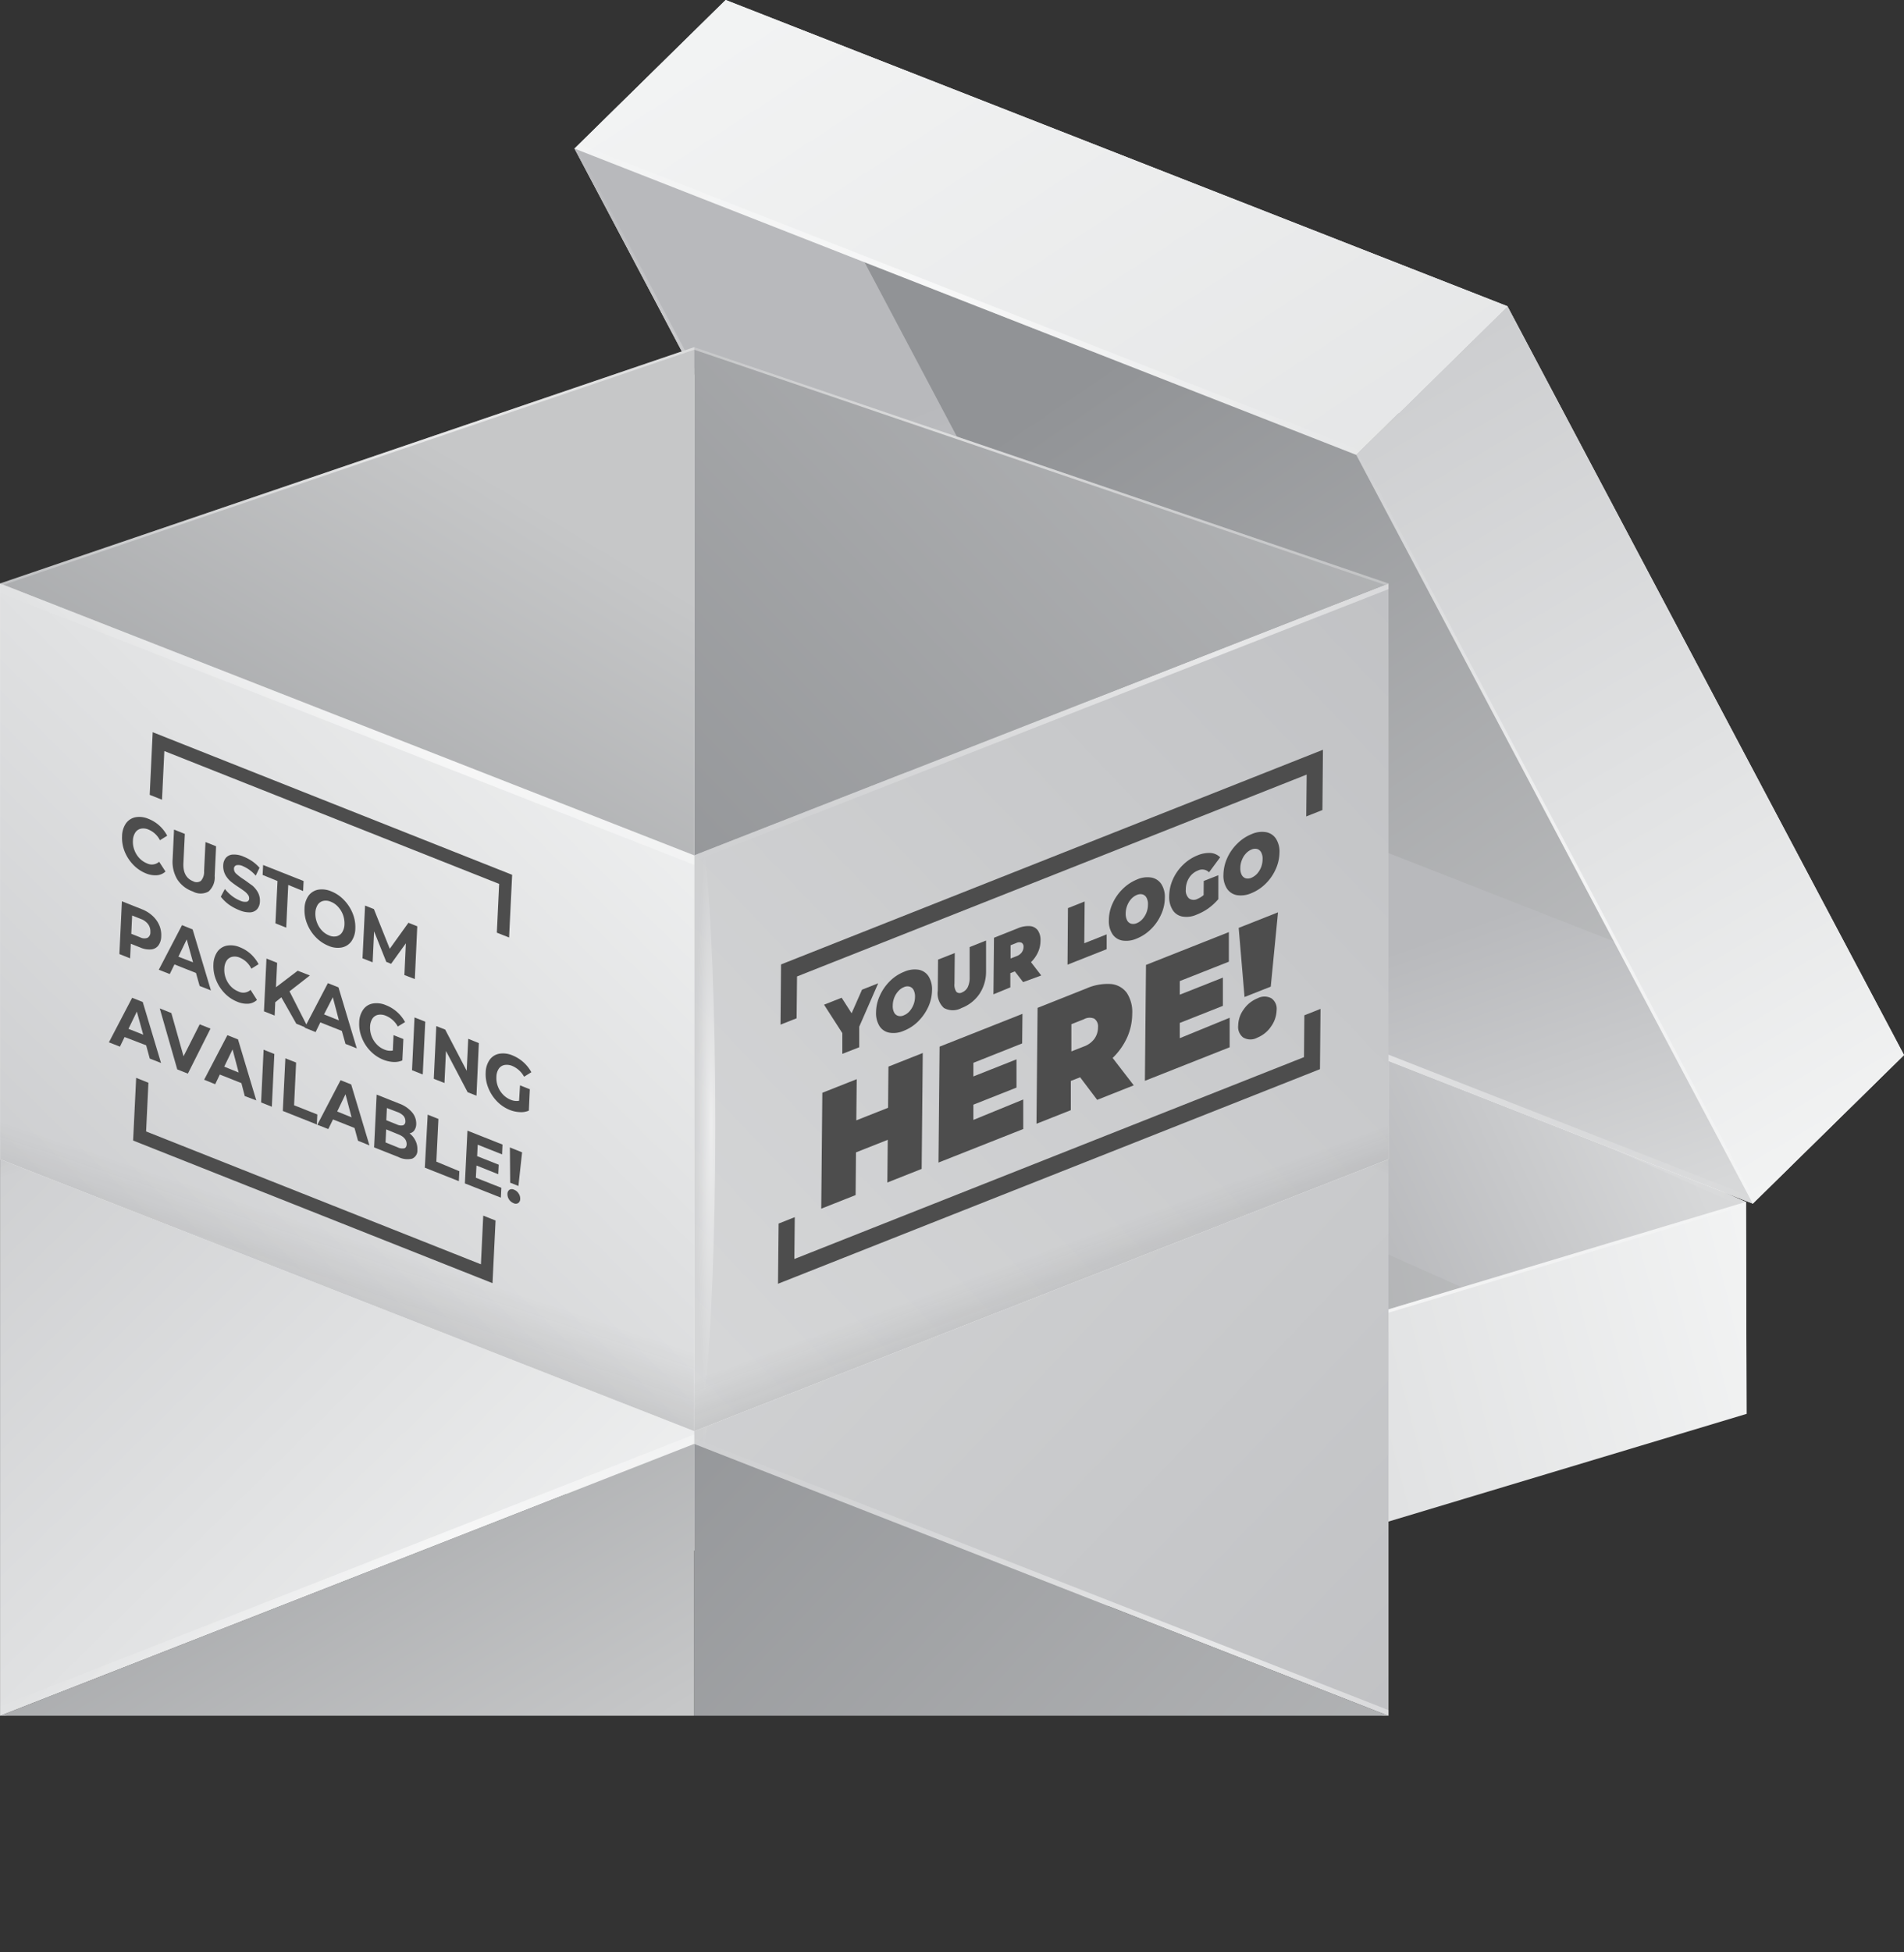 <svg xmlns="http://www.w3.org/2000/svg" xmlns:xlink="http://www.w3.org/1999/xlink" viewBox="0 0 312.25 320.02"><rect x="0" y="0" width="312.25" height="320.02" fill="#333333" stroke="none"/><defs><style>.cls-1{fill:url(#linear-gradient);}.cls-2{fill:none;}.cls-3{isolation:isolate;}.cls-4{clip-path:url(#clip-path);}.cls-5{mask:url(#mask);}.cls-6{fill:url(#linear-gradient-2);}.cls-7{fill:url(#linear-gradient-3);}.cls-8{fill:url(#linear-gradient-4);}.cls-9{fill:url(#linear-gradient-5);}.cls-10,.cls-11,.cls-12,.cls-15,.cls-18,.cls-19,.cls-20,.cls-23,.cls-24,.cls-32,.cls-33,.cls-34,.cls-37,.cls-40,.cls-41,.cls-42,.cls-45,.cls-46{opacity:0.6;}.cls-10,.cls-11,.cls-12,.cls-14,.cls-15,.cls-18,.cls-19,.cls-20,.cls-23,.cls-24,.cls-32,.cls-33,.cls-34,.cls-36,.cls-37,.cls-40,.cls-41,.cls-42,.cls-45,.cls-46{mix-blend-mode:overlay;}.cls-10{fill:url(#linear-gradient-6);}.cls-11{fill:url(#linear-gradient-7);}.cls-12{fill:url(#linear-gradient-8);}.cls-13{fill:url(#linear-gradient-9);}.cls-14,.cls-36{opacity:0.72;}.cls-14{fill:url(#radial-gradient);}.cls-15{fill:url(#linear-gradient-10);}.cls-16{fill:url(#linear-gradient-11);}.cls-17{fill:url(#linear-gradient-12);}.cls-18{fill:url(#radial-gradient-2);}.cls-19{fill:url(#linear-gradient-13);}.cls-20{fill:url(#linear-gradient-14);}.cls-21{fill:url(#linear-gradient-15);}.cls-22{fill:url(#linear-gradient-16);}.cls-23{fill:url(#linear-gradient-17);}.cls-24{fill:url(#linear-gradient-18);}.cls-25,.cls-26,.cls-47,.cls-48{opacity:0.8;mix-blend-mode:multiply;}.cls-25{fill:url(#linear-gradient-19);}.cls-26{fill:url(#linear-gradient-20);}.cls-27{fill:#fff;}.cls-28{fill:url(#linear-gradient-21);}.cls-29{fill:url(#linear-gradient-22);}.cls-30{fill:url(#linear-gradient-23);}.cls-31{fill:url(#linear-gradient-24);}.cls-32{fill:url(#linear-gradient-25);}.cls-33{fill:url(#linear-gradient-26);}.cls-34{fill:url(#linear-gradient-27);}.cls-35{fill:url(#linear-gradient-28);}.cls-36{fill:url(#radial-gradient-3);}.cls-37{fill:url(#linear-gradient-29);}.cls-38{fill:url(#linear-gradient-30);}.cls-39{fill:url(#linear-gradient-31);}.cls-40{fill:url(#radial-gradient-4);}.cls-41{fill:url(#linear-gradient-32);}.cls-42{fill:url(#linear-gradient-33);}.cls-43{fill:url(#linear-gradient-34);}.cls-44{fill:url(#linear-gradient-35);}.cls-45{fill:url(#linear-gradient-36);}.cls-46{fill:url(#linear-gradient-37);}.cls-47{fill:url(#linear-gradient-38);}.cls-48{fill:url(#linear-gradient-39);}.cls-49{fill:#4d4d4d;}</style><linearGradient id="linear-gradient" x1="160.47" y1="250.28" x2="160.47" y2="116.58" gradientUnits="userSpaceOnUse"><stop offset="0"/><stop offset="1" stop-color="#fff"/></linearGradient><clipPath id="clip-path" transform="translate(-7.86)"><rect class="cls-2" y="147.13" width="326.98" height="134.14"/></clipPath><mask id="mask" x="-15.4" y="141.07" width="336.02" height="178.94" maskUnits="userSpaceOnUse"><g transform="translate(-7.86)"><rect class="cls-1" x="-7.54" y="149.78" width="336.02" height="133.17"/></g></mask><linearGradient id="linear-gradient-2" x1="196.5" y1="-55.98" x2="292.28" y2="85.69" gradientTransform="matrix(0.7, 0.71, 0.71, -0.7, 13.83, 30.1)" gradientUnits="userSpaceOnUse"><stop offset="0" stop-color="#919396"/><stop offset="1" stop-color="#c6c7c8"/></linearGradient><linearGradient id="linear-gradient-3" x1="161.13" y1="-49.3" x2="190.06" y2="27.52" gradientTransform="matrix(0.7, 0.71, 0.71, -0.7, 13.83, 30.1)" gradientUnits="userSpaceOnUse"><stop offset="0" stop-color="#b8b9bc"/><stop offset="1" stop-color="#d7d8d9"/></linearGradient><linearGradient id="linear-gradient-4" x1="256.39" y1="33.22" x2="274.35" y2="84.1" xlink:href="#linear-gradient-3"/><linearGradient id="linear-gradient-5" x1="333.38" y1="76.78" x2="251.29" y2="-63.19" gradientTransform="matrix(0.7, 0.71, 0.71, -0.7, 13.83, 30.1)" gradientUnits="userSpaceOnUse"><stop offset="0" stop-color="#f5f6f6"/><stop offset="1" stop-color="#cccdcf"/></linearGradient><linearGradient id="linear-gradient-6" x1="318.73" y1="84.59" x2="241.29" y2="-47.45" gradientTransform="matrix(0.7, 0.71, 0.71, -0.7, 13.83, 30.1)" gradientUnits="userSpaceOnUse"><stop offset="0" stop-color="#fff" stop-opacity="0"/><stop offset="0.46" stop-color="#fff"/><stop offset="0.6" stop-color="#fff" stop-opacity="0.69"/><stop offset="0.74" stop-color="#fff" stop-opacity="0.4"/><stop offset="0.86" stop-color="#fff" stop-opacity="0.18"/><stop offset="0.95" stop-color="#fff" stop-opacity="0.05"/><stop offset="1" stop-color="#fff" stop-opacity="0"/></linearGradient><linearGradient id="linear-gradient-7" x1="190.52" y1="34.4" x2="113.08" y2="-97.64" xlink:href="#linear-gradient-6"/><linearGradient id="linear-gradient-8" x1="177.91" y1="23.04" x2="315.59" y2="79.41" xlink:href="#linear-gradient-6"/><linearGradient id="linear-gradient-9" x1="147.94" y1="-153.34" x2="355.46" y2="164.92" xlink:href="#linear-gradient-5"/><radialGradient id="radial-gradient" cx="2812.92" cy="-948.79" r="5.13" gradientTransform="matrix(0.24, 0, -0.01, -4.16, -518.9, -3690.94)" gradientUnits="userSpaceOnUse"><stop offset="0" stop-color="#fff"/><stop offset="0.26" stop-color="#fff" stop-opacity="0.69"/><stop offset="0.53" stop-color="#fff" stop-opacity="0.4"/><stop offset="0.75" stop-color="#fff" stop-opacity="0.18"/><stop offset="0.91" stop-color="#fff" stop-opacity="0.05"/><stop offset="1" stop-color="#fff" stop-opacity="0"/></radialGradient><linearGradient id="linear-gradient-10" x1="112.89" y1="-99.71" x2="250.56" y2="-43.34" xlink:href="#linear-gradient-6"/><linearGradient id="linear-gradient-11" x1="126.04" y1="-739.27" x2="20.29" y2="-631.52" gradientTransform="matrix(1, 0, 0, -1, -7.86, -465.07)" xlink:href="#linear-gradient-5"/><linearGradient id="linear-gradient-12" x1="297.15" y1="-789.88" x2="110.08" y2="-611.49" gradientTransform="matrix(1, 0, 0, -1, -7.86, -465.07)" xlink:href="#linear-gradient-3"/><radialGradient id="radial-gradient-2" cx="802.46" cy="-458.04" r="5.13" gradientTransform="matrix(0.55, 0, 0, -9.7, -324.68, -4249.87)" xlink:href="#radial-gradient"/><linearGradient id="linear-gradient-13" x1="90.85" y1="-749.83" x2="45.86" y2="-703.99" gradientTransform="matrix(1, 0, 0, -1, -7.86, -465.07)" xlink:href="#linear-gradient-6"/><linearGradient id="linear-gradient-14" x1="254.28" y1="-795.72" x2="134.88" y2="-681.87" gradientTransform="matrix(1, 0, 0, -1, -7.86, -465.07)" xlink:href="#linear-gradient-6"/><linearGradient id="linear-gradient-15" x1="264.44" y1="-847.58" x2="101.06" y2="-691.7" gradientTransform="matrix(1, 0, 0, -1, -7.86, -465.07)" gradientUnits="userSpaceOnUse"><stop offset="0" stop-color="#c6c7c8"/><stop offset="1" stop-color="#919396"/></linearGradient><linearGradient id="linear-gradient-16" x1="27.42" y1="-662.55" x2="88.88" y2="-763.72" gradientTransform="matrix(1, 0, 0, -1, -7.86, -465.07)" xlink:href="#linear-gradient-2"/><linearGradient id="linear-gradient-17" x1="-24.04" y1="-715.1" x2="198.9" y2="-841.59" gradientTransform="matrix(1, 0, 0, -1, -7.86, -465.07)" xlink:href="#linear-gradient-6"/><linearGradient id="linear-gradient-18" x1="-1548.7" y1="-715.1" x2="-1325.76" y2="-841.59" gradientTransform="translate(-1289.1 -465.07) rotate(180)" xlink:href="#linear-gradient-6"/><linearGradient id="linear-gradient-19" x1="177.25" y1="-641.5" x2="192.71" y2="-599.35" gradientTransform="matrix(1, 0, 0, -1, -7.86, -465.07)" gradientUnits="userSpaceOnUse"><stop offset="0.11" stop-color="#1a1a1a" stop-opacity="0"/><stop offset="0.47" stop-color="#1a1a1a" stop-opacity="0.21"/><stop offset="0.91" stop-color="#1a1a1a" stop-opacity="0.82"/><stop offset="1" stop-color="#1a1a1a" stop-opacity="0.97"/></linearGradient><linearGradient id="linear-gradient-20" x1="67.33" y1="-645.51" x2="48.13" y2="-587.89" xlink:href="#linear-gradient-19"/><linearGradient id="linear-gradient-21" x1="173.7" y1="64.74" x2="269.48" y2="206.41" gradientTransform="matrix(1, 0, 0, 1, 0, 0)" xlink:href="#linear-gradient-2"/><linearGradient id="linear-gradient-22" x1="138.33" y1="71.43" x2="167.26" y2="148.25" gradientTransform="matrix(1, 0, 0, 1, 0, 0)" xlink:href="#linear-gradient-3"/><linearGradient id="linear-gradient-23" x1="233.6" y1="153.94" x2="251.56" y2="204.82" gradientTransform="matrix(1, 0, 0, 1, 0, 0)" xlink:href="#linear-gradient-3"/><linearGradient id="linear-gradient-24" x1="310.58" y1="197.5" x2="228.49" y2="57.52" gradientTransform="matrix(1, 0, 0, 1, 0, 0)" xlink:href="#linear-gradient-5"/><linearGradient id="linear-gradient-25" x1="295.93" y1="205.31" x2="218.49" y2="73.27" gradientTransform="matrix(1, 0, 0, 1, 0, 0)" xlink:href="#linear-gradient-6"/><linearGradient id="linear-gradient-26" x1="167.72" y1="155.13" x2="90.28" y2="23.08" gradientTransform="matrix(1, 0, 0, 1, 0, 0)" xlink:href="#linear-gradient-6"/><linearGradient id="linear-gradient-27" x1="155.12" y1="143.76" x2="292.79" y2="200.13" gradientTransform="matrix(1, 0, 0, 1, 0, 0)" xlink:href="#linear-gradient-6"/><linearGradient id="linear-gradient-28" x1="125.14" y1="-32.62" x2="332.65" y2="285.64" gradientTransform="matrix(1, 0, 0, 1, 0, 0)" xlink:href="#linear-gradient-5"/><radialGradient id="radial-gradient-3" cx="3125.72" cy="-776.7" r="5.13" gradientTransform="matrix(0.17, 0.17, -2.97, 2.92, -2584.05, 1794.7)" xlink:href="#radial-gradient"/><linearGradient id="linear-gradient-29" x1="90.08" y1="21.01" x2="227.76" y2="77.38" gradientTransform="matrix(1, 0, 0, 1, 0, 0)" xlink:href="#linear-gradient-6"/><linearGradient id="linear-gradient-30" x1="118.19" y1="102.72" x2="12.43" y2="210.47" gradientTransform="matrix(1, 0, 0, 1, 0, 0)" xlink:href="#linear-gradient-5"/><linearGradient id="linear-gradient-31" x1="289.3" y1="52.11" x2="102.22" y2="230.5" gradientTransform="matrix(1, 0, 0, 1, 0, 0)" xlink:href="#linear-gradient-3"/><radialGradient id="radial-gradient-4" cx="802.46" cy="189.69" r="5.13" gradientTransform="translate(-324.68 -1655.77) scale(0.55 9.7)" xlink:href="#radial-gradient"/><linearGradient id="linear-gradient-32" x1="82.99" y1="92.16" x2="38" y2="138" gradientTransform="matrix(1, 0, 0, 1, 0, 0)" xlink:href="#linear-gradient-6"/><linearGradient id="linear-gradient-33" x1="246.42" y1="46.27" x2="127.03" y2="160.12" gradientTransform="matrix(1, 0, 0, 1, 0, 0)" xlink:href="#linear-gradient-6"/><linearGradient id="linear-gradient-34" x1="256.58" y1="-5.59" x2="93.21" y2="150.29" gradientTransform="matrix(1, 0, 0, 1, 0, 0)" xlink:href="#linear-gradient-15"/><linearGradient id="linear-gradient-35" x1="19.57" y1="179.45" x2="81.02" y2="78.27" gradientTransform="matrix(1, 0, 0, 1, 0, 0)" xlink:href="#linear-gradient-2"/><linearGradient id="linear-gradient-36" x1="-31.9" y1="126.89" x2="191.04" y2="0.4" gradientTransform="matrix(1, 0, 0, 1, 0, 0)" xlink:href="#linear-gradient-6"/><linearGradient id="linear-gradient-37" x1="-1548.7" y1="126.89" x2="-1325.76" y2="0.4" gradientTransform="matrix(-1, 0, 0, 1, -1289.1, 0)" xlink:href="#linear-gradient-6"/><linearGradient id="linear-gradient-38" x1="169.39" y1="200.5" x2="184.86" y2="242.65" gradientTransform="matrix(1, 0, 0, 1, 0, 0)" xlink:href="#linear-gradient-19"/><linearGradient id="linear-gradient-39" x1="59.47" y1="196.49" x2="40.27" y2="254.1" gradientTransform="matrix(1, 0, 0, 1, 0, 0)" xlink:href="#linear-gradient-19"/></defs><title>box</title><g class="cls-3"><g id="Layer_2" data-name="Layer 2"><g id="Layer_1-2" data-name="Layer 1"><g class="cls-4"><g class="cls-5"><polygon class="cls-6" points="51.55 191.77 157.17 248.82 268.06 206.59 154.74 153.29 51.55 191.77"/><polygon class="cls-7" points="27.59 215.84 27.5 181.08 160.53 141.09 160.62 175.85 27.59 215.84"/><polygon class="cls-8" points="160.62 175.85 160.53 141.09 286.34 197.02 286.43 231.78 160.62 175.85"/><polygon class="cls-9" points="153.4 271.77 153.31 237.01 286.34 197.02 286.43 231.78 153.4 271.77"/><polygon class="cls-10" points="153.31 237.56 153.31 237.01 286.34 197.02 286.34 197.57 153.31 237.56"/><polygon class="cls-11" points="27.52 181.61 27.51 181.06 160.54 141.07 160.54 141.62 27.52 181.61"/><polygon class="cls-12" points="160.53 142.13 160.53 141.09 286.34 197.02 286.34 198.06 160.53 142.13"/><polygon class="cls-13" points="27.59 215.84 27.5 181.08 153.31 237.01 153.4 271.77 27.59 215.84"/><path class="cls-14" d="M162.82,257.56c0-12.1-.72-21.91-1.55-21.9s-1.5,9.81-1.47,21.91.71,21.9,1.55,21.9S162.84,269.66,162.82,257.56Z" transform="translate(-7.86)"/><polygon class="cls-15" points="27.5 182.12 27.5 181.08 153.31 237.01 153.31 238.06 27.5 182.12"/><polygon class="cls-16" points="113.86 236.71 113.86 142.31 0.01 186.88 0.01 281.28 113.86 236.71"/><polygon class="cls-17" points="113.86 236.71 113.86 142.31 227.71 186.88 227.71 281.28 113.86 236.71"/><ellipse class="cls-18" cx="113.86" cy="192.82" rx="3.45" ry="51.05"/><polygon class="cls-19" points="113.86 235.15 113.86 236.71 0.01 281.28 0.01 279.71 113.86 235.15"/><polygon class="cls-20" points="113.86 236.71 113.86 235.78 227.71 280.34 227.71 281.28 113.86 236.71"/><polygon class="cls-21" points="113.85 236.7 227.71 281.27 113.85 320.01 113.85 236.7"/><polygon class="cls-22" points="113.85 236.7 0 281.27 113.85 320.01 113.85 236.7"/><polygon class="cls-23" points="0 281.27 0.58 281.05 113.85 319.59 113.85 320.01 0 281.27"/><polygon class="cls-24" points="227.71 281.27 227.13 281.05 113.85 319.59 113.85 320.01 227.71 281.27"/><polygon class="cls-25" points="113.86 142.31 227.71 186.88 227.71 202.96 113.86 158.4 113.86 142.31"/><polygon class="cls-26" points="0.01 186.88 113.86 142.31 113.86 158.77 0.01 203.34 0.01 186.88"/></g></g><polygon class="cls-27" points="247.21 50.2 119.01 0 94.22 24.36 111.89 57.73 0.23 95.73 0.01 95.65 0.01 190.04 113.86 234.61 227.71 190.04 227.71 173.92 287.45 197.31 287.45 197.31 312.25 172.95 247.21 50.2"/><polygon class="cls-28" points="118.72 33.96 233.54 69.01 281.41 177.59 163.86 134.41 118.72 33.96"/><polygon class="cls-29" points="119.01 0 94.22 24.36 159.25 147.11 184.04 122.75 119.01 0"/><polygon class="cls-30" points="184.04 122.75 159.25 147.11 287.45 197.31 312.25 172.95 184.04 122.75"/><polygon class="cls-31" points="247.21 50.2 222.42 74.57 287.45 197.31 312.25 172.95 247.21 50.2"/><polygon class="cls-32" points="222.81 74.18 222.42 74.57 287.45 197.31 287.85 196.93 222.81 74.18"/><polygon class="cls-33" points="94.61 24 94.22 24.39 159.25 147.13 159.64 146.75 94.61 24"/><polygon class="cls-34" points="159.99 146.38 159.25 147.11 287.45 197.31 288.2 196.58 159.99 146.38"/><polygon class="cls-35" points="119.01 0 94.22 24.36 222.42 74.57 247.21 50.2 119.01 0"/><path class="cls-36" d="M246.06,61.3c-8.62,8.49-16.09,14.89-16.68,14.29s5.94-8,14.56-16.44S260,44.26,260.61,44.86,254.68,52.81,246.06,61.3Z" transform="translate(-7.86)"/><polygon class="cls-37" points="94.96 23.63 94.22 24.36 222.42 74.57 223.17 73.84 94.96 23.63"/><polygon class="cls-38" points="113.86 140.21 113.86 234.61 0.01 190.04 0.01 95.65 113.86 140.21"/><polygon class="cls-39" points="113.86 140.21 113.86 234.61 227.71 190.04 227.71 95.65 113.86 140.21"/><ellipse class="cls-40" cx="113.86" cy="184.1" rx="3.45" ry="51.05"/><polygon class="cls-41" points="113.86 141.78 113.86 140.21 0.01 95.65 0.01 97.21 113.86 141.78"/><polygon class="cls-42" points="113.86 140.21 113.86 141.15 227.71 96.58 227.71 95.65 113.86 140.21"/><polygon class="cls-43" points="113.85 140.22 227.71 95.65 113.85 56.91 113.85 140.22"/><polygon class="cls-44" points="113.85 140.22 0 95.65 113.85 56.91 113.85 140.22"/><polygon class="cls-45" points="0 95.65 0.58 95.88 113.85 57.33 113.85 56.91 0 95.65"/><polygon class="cls-46" points="227.71 95.65 227.13 95.88 113.85 57.33 113.85 56.91 227.71 95.65"/><polygon class="cls-47" points="113.86 234.61 227.71 190.04 227.71 173.96 113.86 218.52 113.86 234.61"/><polygon class="cls-48" points="0.01 190.04 113.86 234.61 113.86 218.15 0.01 173.58 0.01 190.04"/><path class="cls-49" d="M29.71,141.76a6.71,6.71,0,0,1-1.41-2.18,5.93,5.93,0,0,1-.42-2.52,3.78,3.78,0,0,1,.64-2.09,2.53,2.53,0,0,1,1.56-1,3.75,3.75,0,0,1,2.14.27,5.79,5.79,0,0,1,1.77,1.1A6.22,6.22,0,0,1,35.28,137l-1.19.74A3.69,3.69,0,0,0,32.23,136a2.11,2.11,0,0,0-1.28-.15,1.47,1.47,0,0,0-.91.64,2.54,2.54,0,0,0-.38,1.31,3.74,3.74,0,0,0,.24,1.55,3.86,3.86,0,0,0,.82,1.33,3.48,3.48,0,0,0,1.24.85,1.81,1.81,0,0,0,2-.26L35,142.87a2.3,2.3,0,0,1-1.4.61,4,4,0,0,1-1.82-.31A6,6,0,0,1,29.71,141.76Z" transform="translate(-7.86)"/><path class="cls-49" d="M36.94,144.17a5.63,5.63,0,0,1-.77-3.29L36.4,136l1.77.7-.23,4.76c-.08,1.55.45,2.55,1.58,3a1.21,1.21,0,0,0,1.29-.06,2.2,2.2,0,0,0,.52-1.59l.23-4.77,1.74.69-.23,4.85a3.11,3.11,0,0,1-1,2.56,2.66,2.66,0,0,1-2.59,0A5,5,0,0,1,36.94,144.17Z" transform="translate(-7.86)"/><path class="cls-49" d="M45.39,148.28A6.68,6.68,0,0,1,44.07,147l.67-1.27a6.66,6.66,0,0,0,1.13,1.12,5.61,5.61,0,0,0,1.34.78,1.89,1.89,0,0,0,1.12.19.52.52,0,0,0,.39-.53.91.91,0,0,0-.19-.6,2.63,2.63,0,0,0-.52-.54c-.22-.17-.52-.38-.89-.63a16.49,16.49,0,0,1-1.4-1,4,4,0,0,1-.92-1.13,3,3,0,0,1-.33-1.54,2,2,0,0,1,.43-1.22,1.6,1.6,0,0,1,1.13-.54,3.83,3.83,0,0,1,1.78.34,7.23,7.23,0,0,1,1.42.76,6.77,6.77,0,0,1,1.19,1.06l-.62,1.3A5.85,5.85,0,0,0,47.72,142a1.69,1.69,0,0,0-1.1-.16.57.57,0,0,0-.39.58,1.05,1.05,0,0,0,.38.82,8.79,8.79,0,0,0,1.22.92c.57.39,1,.73,1.4,1a4,4,0,0,1,.92,1.12,2.79,2.79,0,0,1,.33,1.53,2,2,0,0,1-.43,1.21,1.63,1.63,0,0,1-1.14.54,4,4,0,0,1-1.79-.35A7.62,7.62,0,0,1,45.39,148.28Z" transform="translate(-7.86)"/><path class="cls-49" d="M53.37,144.43l-2.44-1,.08-1.63,6.64,2.63-.08,1.64-2.44-1-.33,7-1.77-.7Z" transform="translate(-7.86)"/><path class="cls-49" d="M59.64,153.63a6.69,6.69,0,0,1-1.41-2.19,5.94,5.94,0,0,1-.43-2.51,3.78,3.78,0,0,1,.65-2.08,2.54,2.54,0,0,1,1.57-1,3.83,3.83,0,0,1,2.16.27,5.82,5.82,0,0,1,2.1,1.43,6.72,6.72,0,0,1,1.42,2.19,5.92,5.92,0,0,1,.43,2.51,3.74,3.74,0,0,1-.65,2.07,2.55,2.55,0,0,1-1.57,1,3.73,3.73,0,0,1-2.16-.26A6.08,6.08,0,0,1,59.64,153.63Zm3.43-.15a1.48,1.48,0,0,0,.9-.64,2.57,2.57,0,0,0,.38-1.31,4.11,4.11,0,0,0-.24-1.56,4.05,4.05,0,0,0-.81-1.32,3.13,3.13,0,0,0-1.2-.83,2,2,0,0,0-1.24-.13,1.48,1.48,0,0,0-.9.64,2.63,2.63,0,0,0-.38,1.31,3.91,3.91,0,0,0,.25,1.55,3.81,3.81,0,0,0,.8,1.33,3.37,3.37,0,0,0,1.2.83A2,2,0,0,0,63.07,153.48Z" transform="translate(-7.86)"/><path class="cls-49" d="M74.18,159.84l.24-5.2L72,158l-.79-.32-2-5-.24,5.07-1.66-.65.42-8.65,1.45.58,2.6,6.5,3.06-4.26,1.45.58-.4,8.65Z" transform="translate(-7.86)"/><path class="cls-49" d="M32.88,150.14a4.46,4.46,0,0,1,1.1,1.54,4.07,4.07,0,0,1,.32,1.83,2.58,2.58,0,0,1-.48,1.5,1.66,1.66,0,0,1-1.2.63,3.67,3.67,0,0,1-1.77-.32l-1.54-.61-.11,2.39-1.76-.7.41-8.65,3.3,1.31A5.52,5.52,0,0,1,32.88,150.14Zm-.83,3.6a1,1,0,0,0,.47-.94,2,2,0,0,0-.36-1.28,2.56,2.56,0,0,0-1.19-.87l-1.44-.57-.14,3,1.44.57A1.49,1.49,0,0,0,32.05,153.74Z" transform="translate(-7.86)"/><path class="cls-49" d="M40,159.5l-3.53-1.4-.77,1.58-1.8-.71,3.81-7.31,1.74.7,3,10-1.85-.73Zm-.48-1.74L38.48,154l-1.36,2.83Z" transform="translate(-7.86)"/><path class="cls-49" d="M44.69,162.81a6.68,6.68,0,0,1-1.4-2.18,5.93,5.93,0,0,1-.43-2.52,3.81,3.81,0,0,1,.65-2.09,2.5,2.5,0,0,1,1.56-1,3.76,3.76,0,0,1,2.14.27,5.79,5.79,0,0,1,1.77,1.1,6.38,6.38,0,0,1,1.29,1.67l-1.19.74A3.67,3.67,0,0,0,47.21,157a2.08,2.08,0,0,0-1.27-.15,1.47,1.47,0,0,0-.92.64,2.53,2.53,0,0,0-.37,1.31,3.78,3.78,0,0,0,.24,1.56,3.89,3.89,0,0,0,.81,1.32,3.39,3.39,0,0,0,1.25.85,1.76,1.76,0,0,0,2-.26L50,163.92a2.34,2.34,0,0,1-1.41.62,4,4,0,0,1-1.81-.32A5.91,5.91,0,0,1,44.69,162.81Z" transform="translate(-7.86)"/><path class="cls-49" d="M54,163.49,53,164.3l-.1,2.18-1.75-.69.41-8.65,1.75.7-.19,4,3.56-2.71,2,.78-3.34,2.6,3.11,6.12-2-.81Z" transform="translate(-7.86)"/><path class="cls-49" d="M63.92,169l-3.53-1.4-.77,1.59-1.8-.72,3.81-7.3,1.74.69,3,10-1.85-.73Zm-.48-1.73-1-3.79L61,166.29Z" transform="translate(-7.86)"/><path class="cls-49" d="M72.4,169.69l1.61.64-.17,3.51a3.3,3.3,0,0,1-1.47.25,5.17,5.17,0,0,1-1.66-.37,6.06,6.06,0,0,1-2.1-1.42,6.44,6.44,0,0,1-1.41-2.19,5.92,5.92,0,0,1-.43-2.51,3.76,3.76,0,0,1,.65-2.09,2.44,2.44,0,0,1,1.57-1,3.82,3.82,0,0,1,2.18.28,5.93,5.93,0,0,1,1.8,1.1,6.12,6.12,0,0,1,1.32,1.66l-1.19.73a3.92,3.92,0,0,0-1.92-1.75,2.24,2.24,0,0,0-1.31-.17,1.46,1.46,0,0,0-.93.62,2.57,2.57,0,0,0-.39,1.32,3.93,3.93,0,0,0,.25,1.56,3.89,3.89,0,0,0,.83,1.33,3.38,3.38,0,0,0,1.26.86,2.4,2.4,0,0,0,1.39.17Z" transform="translate(-7.86)"/><path class="cls-49" d="M75.84,166.79l1.76.7-.41,8.65-1.76-.7Z" transform="translate(-7.86)"/><path class="cls-49" d="M86.39,171,86,179.62l-1.45-.57L81,172.29l-.25,5.25L79,176.85l.41-8.64,1.46.57,3.53,6.76.25-5.25Z" transform="translate(-7.86)"/><path class="cls-49" d="M93.14,177.92l1.61.64-.16,3.51a3.23,3.23,0,0,1-1.48.24,5,5,0,0,1-1.66-.36,6.06,6.06,0,0,1-2.1-1.42,6.75,6.75,0,0,1-1.41-2.19,5.92,5.92,0,0,1-.43-2.51,3.76,3.76,0,0,1,.65-2.09,2.47,2.47,0,0,1,1.57-1,3.86,3.86,0,0,1,2.19.28A6.14,6.14,0,0,1,95,175.77l-1.19.74a4,4,0,0,0-1.92-1.76,2.3,2.3,0,0,0-1.31-.16,1.46,1.46,0,0,0-.93.62,2.48,2.48,0,0,0-.38,1.32,3.76,3.76,0,0,0,.24,1.56,3.89,3.89,0,0,0,.83,1.33,3.58,3.58,0,0,0,1.26.86,2.4,2.4,0,0,0,1.39.17Z" transform="translate(-7.86)"/><path class="cls-49" d="M31.83,171.36,28.29,170l-.76,1.58-1.81-.71,3.81-7.3,1.74.69,3,10-1.85-.73Zm-.48-1.74-1.05-3.79-1.37,2.83Z" transform="translate(-7.86)"/><path class="cls-49" d="M42.38,168.62,38.67,176l-1.74-.69-2.87-10,1.9.76,2,7.09,2.65-5.24Z" transform="translate(-7.86)"/><path class="cls-49" d="M47.45,177.56l-3.54-1.41-.76,1.59L41.34,177l3.81-7.3,1.74.69,3,10L48,179.68ZM47,175.82l-1-3.79-1.37,2.83Z" transform="translate(-7.86)"/><path class="cls-49" d="M51.09,172.08l1.76.7-.41,8.65-1.76-.7Z" transform="translate(-7.86)"/><path class="cls-49" d="M54.66,173.49l1.76.7-.33,7,3.81,1.51-.08,1.64-5.58-2.22Z" transform="translate(-7.86)"/><path class="cls-49" d="M66,184.91l-3.53-1.4-.77,1.58-1.8-.71,3.81-7.3,1.74.69,3,10L66.57,187Zm-.48-1.74-1-3.79-1.36,2.83Z" transform="translate(-7.86)"/><path class="cls-49" d="M76,187a3.09,3.09,0,0,1,.31,1.5,1.43,1.43,0,0,1-.86,1.44,3.34,3.34,0,0,1-2.3-.29l-3.94-1.56.42-8.65,3.72,1.48a5,5,0,0,1,2.11,1.45,2.83,2.83,0,0,1,.66,1.94,1.84,1.84,0,0,1-.32,1,1.19,1.19,0,0,1-.78.48A3.39,3.39,0,0,1,76,187Zm-4.69-5.36-.1,2,1.75.7a1.53,1.53,0,0,0,1,.13.63.63,0,0,0,.38-.63,1.33,1.33,0,0,0-.3-.9,2.53,2.53,0,0,0-1-.64Zm2.84,6.61c.25-.08.38-.3.4-.66,0-.72-.42-1.26-1.36-1.63l-2-.82-.1,2.14,2,.81A1.64,1.64,0,0,0,74.15,188.24Z" transform="translate(-7.86)"/><path class="cls-49" d="M78,182.73l1.76.7-.34,7L83.19,192l-.08,1.63-5.58-2.21Z" transform="translate(-7.86)"/><path class="cls-49" d="M90.08,194.72,90,196.33,84.1,194l.42-8.65,5.75,2.28-.07,1.61-4-1.59-.09,1.88,3.54,1.4-.08,1.56L86,191.07l-.1,2Z" transform="translate(-7.86)"/><path class="cls-49" d="M91.34,196.63a1.6,1.6,0,0,1-.26-.92.81.81,0,0,1,.33-.67.8.8,0,0,1,.77,0,1.49,1.49,0,0,1,.73.61,1.45,1.45,0,0,1,.26.9.8.8,0,0,1-.34.68.78.78,0,0,1-.76,0A1.56,1.56,0,0,1,91.34,196.63Zm.14-8.53,2,.8-.6,5.52-1.35-.54Z" transform="translate(-7.86)"/><polygon class="cls-49" points="26.57 131.1 26.95 123.12 81.86 144.9 81.48 152.89 83.49 153.69 83.99 143.41 25.04 120.03 24.55 130.3 26.57 131.1"/><polygon class="cls-49" points="79.25 199.28 78.87 207.26 23.96 185.48 24.34 177.5 22.33 176.69 21.83 186.97 80.77 210.35 81.27 200.08 79.25 199.28"/><path class="cls-49" d="M148.77,168.31l0,3.37L146,172.76l0-3.4-3-4.66,2.89-1.14,1.63,2.55,1.71-3.87,2.65-1.05Z" transform="translate(-7.86)"/><path class="cls-49" d="M153.72,169.29a2.42,2.42,0,0,1-1.62-1.07,4,4,0,0,1-.57-2.27,6.66,6.66,0,0,1,.62-2.73,7.82,7.82,0,0,1,1.65-2.38,6.9,6.9,0,0,1,2.37-1.55,4.22,4.22,0,0,1,2.35-.32,2.45,2.45,0,0,1,1.62,1.08,4,4,0,0,1,.57,2.27,6.85,6.85,0,0,1-.61,2.73,8.16,8.16,0,0,1-1.66,2.38,6.9,6.9,0,0,1-2.37,1.55A4.12,4.12,0,0,1,153.72,169.29ZM157,165.8a3.65,3.65,0,0,0,.92-2.39,2.31,2.31,0,0,0-.24-1.13,1.07,1.07,0,0,0-.65-.54,1.31,1.31,0,0,0-.92.08,2.39,2.39,0,0,0-.92.65,3.41,3.41,0,0,0-.67,1.07,3.6,3.6,0,0,0-.25,1.32,2.21,2.21,0,0,0,.23,1.13,1.07,1.07,0,0,0,.65.54,1.31,1.31,0,0,0,.92-.08A2.5,2.5,0,0,0,157,165.8Z" transform="translate(-7.86)"/><path class="cls-49" d="M162.65,165.23a3.22,3.22,0,0,1-1-2.82l.05-5.1,2.74-1.08-.05,5a2.08,2.08,0,0,0,.31,1.36.78.78,0,0,0,.92.1,1.83,1.83,0,0,0,.93-.83,3.55,3.55,0,0,0,.33-1.61l0-5,2.69-1.07,0,5.1a6.56,6.56,0,0,1-1.08,3.65,6.21,6.21,0,0,1-2.93,2.31A3,3,0,0,1,162.65,165.23Z" transform="translate(-7.86)"/><path class="cls-49" d="M174.29,159.24l-.74.29,0,2.33L170.78,163l.09-9.27,3.92-1.56a4.27,4.27,0,0,1,2-.35,1.75,1.75,0,0,1,1.28.71,2.78,2.78,0,0,1,.43,1.67,4.57,4.57,0,0,1-.41,1.9,5.45,5.45,0,0,1-1.15,1.63l1.68,2.18L175.65,161Zm1.14-4.68a1,1,0,0,0-.84,0l-1,.4,0,2.17,1-.39a1.89,1.89,0,0,0,.84-.62,1.59,1.59,0,0,0,.29-.91A.75.75,0,0,0,175.43,154.56Z" transform="translate(-7.86)"/><path class="cls-49" d="M183,148.87l2.74-1.09-.06,6.85,3.67-1.46,0,2.43-6.42,2.54Z" transform="translate(-7.86)"/><path class="cls-49" d="M191.9,154.18a2.43,2.43,0,0,1-1.62-1.08,3.89,3.89,0,0,1-.57-2.26,6.61,6.61,0,0,1,.61-2.73,7.73,7.73,0,0,1,1.66-2.38,7.14,7.14,0,0,1,2.36-1.56,4.15,4.15,0,0,1,2.36-.31,2.47,2.47,0,0,1,1.62,1.08,3.89,3.89,0,0,1,.57,2.26,6.62,6.62,0,0,1-.62,2.73,7.7,7.7,0,0,1-1.65,2.38,7.08,7.08,0,0,1-2.37,1.56A4.2,4.2,0,0,1,191.9,154.18Zm3.3-3.49a3.53,3.53,0,0,0,.67-1.07,3.6,3.6,0,0,0,.25-1.32,2.19,2.19,0,0,0-.23-1.13,1.09,1.09,0,0,0-.65-.55,1.43,1.43,0,0,0-.92.08,2.62,2.62,0,0,0-.93.65,3.51,3.51,0,0,0-.66,1.07,3.61,3.61,0,0,0-.26,1.32,2.41,2.41,0,0,0,.23,1.13,1.09,1.09,0,0,0,.65.55,1.46,1.46,0,0,0,.93-.08A2.5,2.5,0,0,0,195.2,150.69Z" transform="translate(-7.86)"/><path class="cls-49" d="M205.27,144.42l2.39-.94,0,3.92a9.18,9.18,0,0,1-1.68,1.54,8.86,8.86,0,0,1-1.88,1,4,4,0,0,1-2.33.31,2.37,2.37,0,0,1-1.6-1.08,4,4,0,0,1-.57-2.28,7,7,0,0,1,.61-2.74,7.64,7.64,0,0,1,1.66-2.37,7.22,7.22,0,0,1,2.38-1.56,4.9,4.9,0,0,1,2.14-.39,2.46,2.46,0,0,1,1.57.71L206.14,143a1.58,1.58,0,0,0-1.81-.3,3,3,0,0,0-1.45,1.19,3.53,3.53,0,0,0-.55,1.91,1.78,1.78,0,0,0,.51,1.47,1.33,1.33,0,0,0,1.41.08,3.67,3.67,0,0,0,1-.62Z" transform="translate(-7.86)"/><path class="cls-49" d="M210.7,146.74a2.47,2.47,0,0,1-1.63-1.08,3.91,3.91,0,0,1-.57-2.26,6.87,6.87,0,0,1,.62-2.74,7.64,7.64,0,0,1,1.66-2.37,7,7,0,0,1,2.36-1.56,4.15,4.15,0,0,1,2.36-.31,2.47,2.47,0,0,1,1.62,1.08,3.89,3.89,0,0,1,.57,2.26,6.78,6.78,0,0,1-.62,2.73,7.7,7.7,0,0,1-1.65,2.38,7.18,7.18,0,0,1-2.37,1.56A4.21,4.21,0,0,1,210.7,146.74Zm3.3-3.49a3.53,3.53,0,0,0,.67-1.07,3.7,3.7,0,0,0,.25-1.33,2.17,2.17,0,0,0-.23-1.12,1.09,1.09,0,0,0-.65-.55,1.37,1.37,0,0,0-.92.08,2.5,2.5,0,0,0-.93.65,3.22,3.22,0,0,0-.66,1.07,3.41,3.41,0,0,0-.26,1.32,2.32,2.32,0,0,0,.23,1.13,1.12,1.12,0,0,0,.65.55,1.43,1.43,0,0,0,.92-.08A2.76,2.76,0,0,0,214,143.25Z" transform="translate(-7.86)"/><path class="cls-49" d="M159.19,172.62l-.18,19-5.63,2.23.07-7-5.21,2.06-.06,7-5.64,2.23.18-19,5.64-2.23-.07,6.75,5.21-2.06.06-6.75Z" transform="translate(-7.86)"/><path class="cls-49" d="M175.67,180.24l0,4.84-13.9,5.5.18-19,13.59-5.38-.05,4.85-8,3.18,0,2.23,7.07-2.8,0,4.63-7.07,2.8,0,2.5Z" transform="translate(-7.86)"/><path class="cls-49" d="M185,176.6l-1.53.6,0,4.79-5.63,2.23.18-19,8-3.18a8.58,8.58,0,0,1,4-.73,3.61,3.61,0,0,1,2.63,1.45,5.71,5.71,0,0,1,.89,3.44,9.61,9.61,0,0,1-.84,3.89,10.92,10.92,0,0,1-2.37,3.34l3.46,4.49-6,2.38Zm2.32-9.61a1.93,1.93,0,0,0-1.71.1l-2.05.81,0,4.46,2.06-.81a3.69,3.69,0,0,0,1.72-1.26,3.23,3.23,0,0,0,.59-1.88A1.54,1.54,0,0,0,187.33,167Z" transform="translate(-7.86)"/><path class="cls-49" d="M209.52,166.84l0,4.84-13.9,5.5.18-19,13.59-5.38,0,4.85-8.05,3.18,0,2.23,7.07-2.8,0,4.63-7.07,2.8,0,2.5Z" transform="translate(-7.86)"/><path class="cls-49" d="M211,152.11l6.45-2.55-1.19,12.18-4.3,1.7Zm.78,18a2.18,2.18,0,0,1-.86-2,4.59,4.59,0,0,1,.91-2.65,5,5,0,0,1,2.27-1.81,2.4,2.4,0,0,1,2.26,0,2.08,2.08,0,0,1,.86,1.95,4.8,4.8,0,0,1-.9,2.66,5,5,0,0,1-2.28,1.85A2.31,2.31,0,0,1,211.77,170.09Z" transform="translate(-7.86)"/><polygon class="cls-49" points="130.64 166.93 130.71 160.07 214.29 126.98 214.22 133.84 216.87 132.79 216.96 122.91 128.09 158.1 128 167.97 130.64 166.93"/><polygon class="cls-49" points="213.91 166.44 213.85 173.3 130.27 206.39 130.34 199.53 127.69 200.58 127.59 210.45 216.47 175.27 216.56 165.39 213.91 166.44"/></g></g></g></svg>